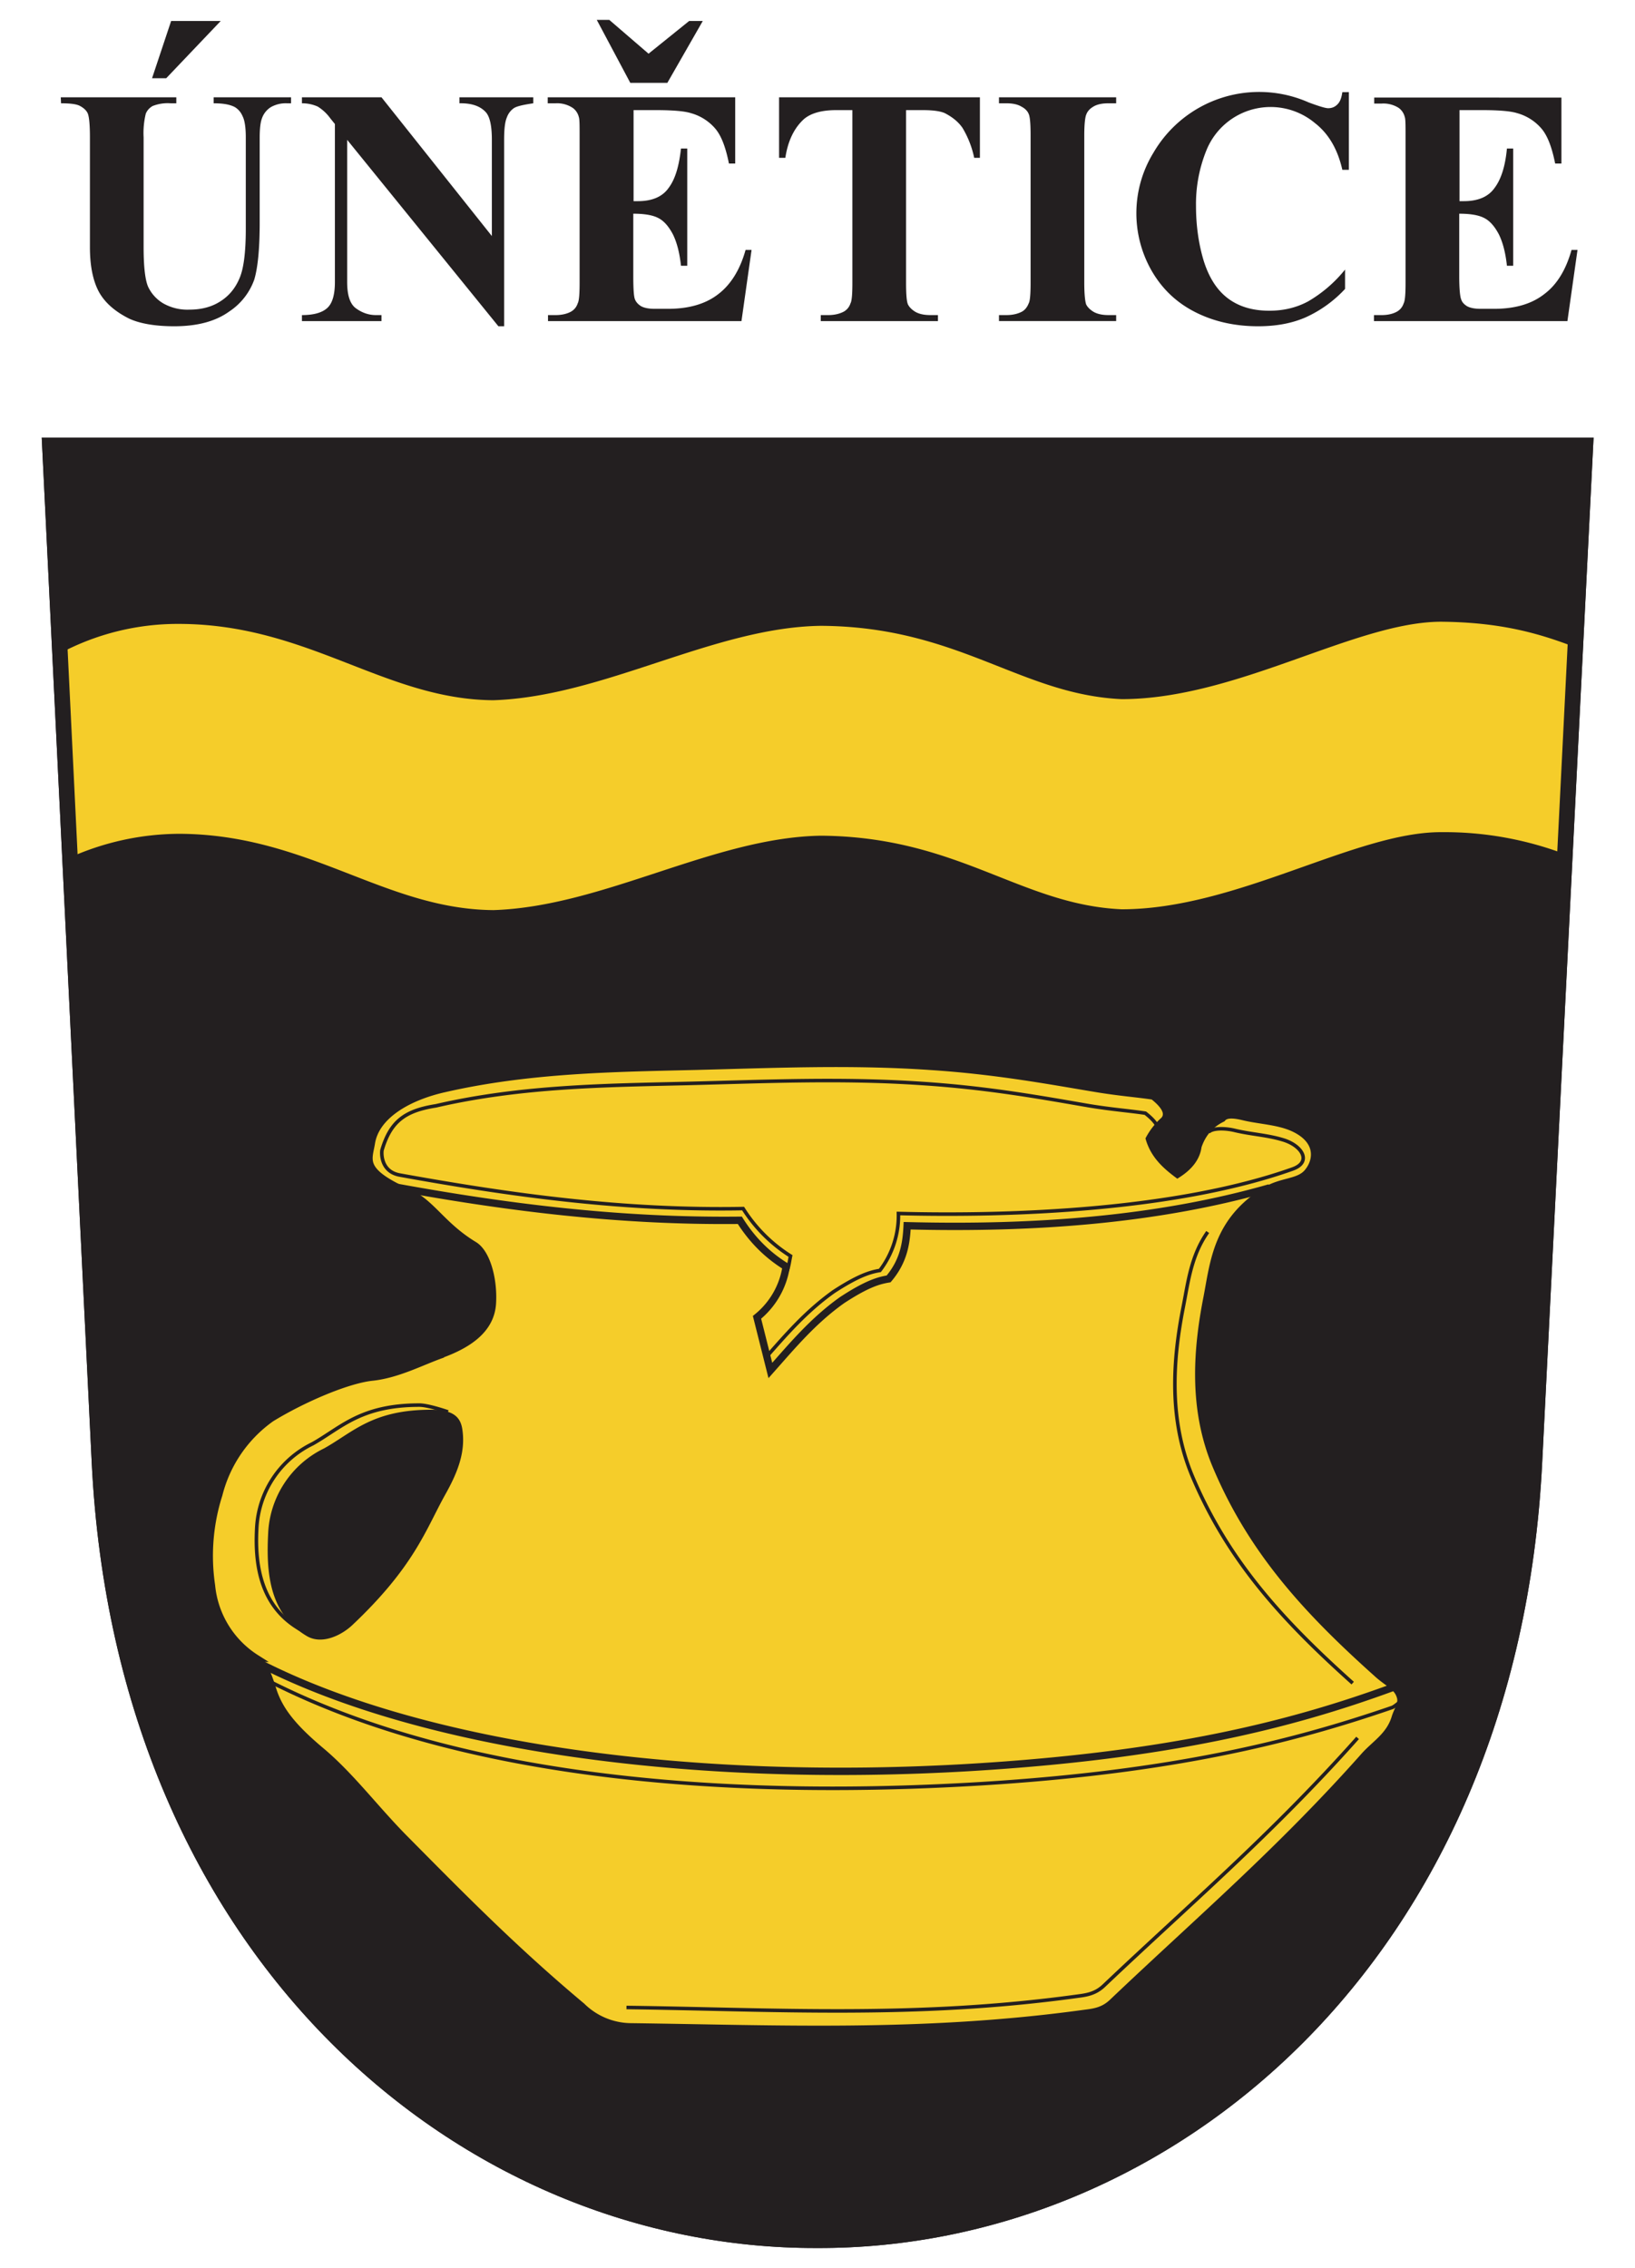 <svg xmlns="http://www.w3.org/2000/svg" viewBox="0 0 600 832">
  <path fill="#231f20" fill-rule="evenodd" d="M299.8 821.9c-128.3.4-254.4-104-263.3-285.5l-18.2-373h563.5l-18.7 373c-9 181.5-135 286-263.3 285.5"/>
  <path fill="none" stroke="#231f20" stroke-miterlimit="22.9" stroke-width="5.7" d="M299.8 821.9c-128.3.4-254.4-104-263.3-285.5l-18.2-373h563.5l-18.7 373c-9 181.5-135 286-263.3 285.5z"/>
  <path fill="#f5cd2a" fill-rule="evenodd" d="M574.1 313.3a125 125 0 0 0-45.2-8c-31.6-.1-75 28.3-117.3 28.3-37.2-1.7-59.8-26.6-110.3-27-39.4.6-79.8 26-120.2 27.3-40-.3-67.8-27.7-115.1-28a99.2 99.2 0 0 0-41 9l-3.4-75a92 92 0 0 1 44.4-11c47.3.2 75.2 27.7 115 28 40.5-1.3 80.9-26.8 120.3-27.3 50.5.3 73.1 25.2 110.3 26.9 42.4 0 85.7-28.4 117.3-28.4 21.3.2 35.5 4 50 9.7l-4.8 75.5"/>
  <path fill="none" stroke="#231f20" stroke-miterlimit="22.9" stroke-width="5.7" d="M299.8 821.9c-128.3.4-254.4-104-263.3-285.5l-18.2-373h563.5l-18.7 373c-9 181.5-135 286-263.3 285.5z"/>
  <path fill="#f5cd2a" fill-rule="evenodd" d="M161.6 497c10-3.6 18.6-9.1 19.1-19 .5-8.9-2.2-18.5-6.8-21.2-11.7-7.1-15.5-15.4-23.9-19.2-18-8-14.7-12-13.7-18.4 1.7-10 13.4-16.8 26.7-19.8 31-7.1 62-7.5 92.2-8.2 28.1-.7 56.6-2 86 0 24.7 1.6 44.6 5.4 61.5 8.2 8.6 1.4 14.5 1.8 20.5 2.7 4.6 3.6 6 6.6 4 8.9a25.2 25.2 0 0 0-5.4 6.8c1.8 6 5.9 9.7 10.3 13 4.4-2.8 7-6.2 7.5-10.2 1.6-4.8 4.6-8.2 8.9-10.3 1.2-1.5 3.6-1.6 7.5-.7 6 1.5 12.7 1.6 18.4 4.1 9.8 4.4 9.3 11.8 5.5 16.4-3.3 4-9.8 3.1-15.7 6.9-17.6 11-18.7 25.8-21.2 38.9-3.8 19.3-5.5 41.2 3.4 62.1 13.3 31.5 33.8 53.4 58.8 75.8 4.2 3.9 7.8 4.9 8.8 9 .6 2.4-1.2 4.7-2 7.4-2 6.5-7 9.4-11 13.7-31.4 35.4-61.8 61.3-92.8 90.8-3.6 3.4-7.3 3.6-11 4.1-58.6 8-111.6 5.5-166 4.8a26.1 26.1 0 0 1-17.7-7.5c-25-20.9-44.7-41-65.6-62.1-10.5-10.7-19.3-22.5-30-31.5-11-9.2-15.5-15.4-17.8-22.5-1.6-5.1-3.1-9.4-6.1-11.6a35.6 35.6 0 0 1-16.4-26.7 74 74 0 0 1 2.7-33.4 49 49 0 0 1 19.2-28c11.4-7 28-14.2 37.3-15.1 9-1 17.6-5.5 24.8-8.1"/>
  <path fill="none" stroke="#231f20" stroke-miterlimit="22.9" stroke-width="2.7" d="M161.6 497c10-3.6 18.6-9.1 19.1-19 .5-8.9-2.2-18.5-6.8-21.2-11.7-7.1-15.5-15.4-23.9-19.2-18-8-14.7-12-13.7-18.4 1.7-10 13.4-16.8 26.7-19.8 31-7.1 62-7.5 92.2-8.2 28.1-.7 56.6-2 86 0 24.7 1.6 44.6 5.4 61.5 8.2 8.6 1.4 14.5 1.8 20.5 2.7 4.6 3.6 6 6.6 4 8.9a25.2 25.2 0 0 0-5.4 6.8c1.8 6 5.9 9.7 10.3 13 4.4-2.8 7-6.2 7.5-10.2 1.6-4.8 4.6-8.2 8.9-10.3 1.2-1.5 3.6-1.6 7.5-.7 6 1.5 12.7 1.6 18.4 4.1 9.8 4.4 9.3 11.8 5.5 16.4-3.3 4-9.8 3.1-15.7 6.9-17.6 11-18.7 25.8-21.2 38.9-3.8 19.3-5.5 41.2 3.4 62.1 13.3 31.5 33.8 53.4 58.8 75.8 4.2 3.9 7.8 4.9 8.8 9 .6 2.4-1.2 4.7-2 7.4-2 6.5-7 9.4-11 13.7-31.4 35.4-61.8 61.3-92.8 90.8-3.6 3.4-7.3 3.6-11 4.1-58.6 8-111.6 5.5-166 4.8a26.1 26.1 0 0 1-17.7-7.5c-25-20.9-44.7-41-65.6-62.1-10.5-10.7-19.3-22.5-30-31.5-11-9.2-15.5-15.4-17.8-22.5-1.6-5.1-3.1-9.4-6.1-11.6a35.6 35.6 0 0 1-16.4-26.7 74 74 0 0 1 2.7-33.4 49 49 0 0 1 19.2-28c11.4-7 28-14.2 37.3-15.1 9-1 17.6-5.5 24.8-8.1z"/>
  <path fill="#231f20" fill-rule="evenodd" d="M112.7 600.3c5.4 3.1 12.4-.2 16.5-4 22.8-21.5 27-35 34.1-47.8 4.8-8.5 7.7-16.1 6.3-24.5-.8-4.5-3.8-6.8-11.4-6.8-21.6 0-28.7 8.3-39.3 14.2a36.4 36.4 0 0 0-20.5 31.3c-.7 13.7.2 29.4 14.3 37.6"/>
  <path fill="none" stroke="#231f20" stroke-miterlimit="22.9" stroke-width="2.7" d="M145.1 435.5c40.5 7.4 82 12.7 126.4 12.2 4.4 7 10 12.7 17 17a29.6 29.6 0 0 1-10.7 18.6l4.9 19.5c8-9 15.6-18.2 26.3-25.8 9-5.9 13.4-7.2 17.1-7.8 5.5-6.5 6.5-13 6.8-19.5 46.4 1.2 91.9-2.1 133-13.9M96 610.6c60 30.4 158 44 260.7 37.8 72.5-4.4 117-15.6 154.4-29.3"/>
  <path fill="none" stroke="#231f20" stroke-miterlimit="22.9" stroke-width="1.3" d="M98.8 616.8c75.5 38.4 179 42.6 261.3 37.6 70.2-4.3 114-15.3 150.9-28 1-.5 2.2-1.6 3.3-2.4M164.4 518c-1.7-.6-7.6-2.5-10.5-2.5-21.6 0-28.7 8.3-39.2 14.2A36.4 36.4 0 0 0 94.2 561c-.7 13.7 1.7 28.5 15.8 36.7M498.2 637.6c-31.5 35.4-61.9 61.3-93 90.8-3.5 3.4-7.2 3.6-10.8 4.1-58.7 8-110.2 4.7-164.5 4M443.2 452c-6.2 8.8-7.2 18.6-9 27.6-3.8 19.3-5.4 41.2 3.4 62.1 13.3 31.5 33.8 53.4 58.8 75.8M288.9 466.2c.6-1.8.8-3.4 1.2-5.4-7-4.4-13-10.4-17.4-17.4-43.6.8-84.6-4.8-126-12.3-7.2-1.3-6.7-8.5-6.5-9.2 3.1-10.4 8.3-14.4 19.8-16.2 31.1-7.2 62.1-7.5 92.2-8.2 28.2-.7 56.7-2 86.1 0 24.7 1.6 44.6 5.3 61.5 8.2 8.6 1.4 14.5 1.8 20.5 2.7 2.3 1.8 3.8 3.4 4.5 5m18.7 2c1.2-1.5 5.7-1.6 9.5-.7 6.2 1.5 12.2 1.7 18.2 3.6 6.8 2.2 10.2 8.1 3.1 10.6-42.5 15.1-102.8 17.4-144.6 16.3a33.2 33.2 0 0 1-6.8 20.9c-3.7.6-8.1 2-17 7.8-10.1 7.2-17.4 15.7-24.9 24.2"/>
  <path fill="#231f20" d="M22.3 35.7h42.4v2.2h-2.1a15 15 0 0 0-6.6 1c-1.2.7-2 1.6-2.5 2.8a30 30 0 0 0-.8 8.7v40.3c0 7.3.6 12.2 1.7 14.6a14 14 0 0 0 5.5 6 18 18 0 0 0 9.6 2.3c4.4 0 8.2-1 11.3-3 3.2-2 5.5-4.8 7-8.3 1.6-3.5 2.4-9.6 2.4-18.4V50.4c0-3.6-.4-6.3-1.2-7.8a7 7 0 0 0-2.8-3.3c-1.9-1-4.4-1.4-7.8-1.4v-2.2h28.4v2.2h-1.6a11 11 0 0 0-5.8 1.4 7.9 7.9 0 0 0-3.3 4.2c-.5 1.3-.8 3.6-.8 7v31.1c0 9.7-.7 16.7-2 21a23.4 23.4 0 0 1-9.2 11.7c-5 3.6-11.7 5.4-20.2 5.4-7 0-12.6-1-16.5-2.8-5.2-2.6-9-5.9-11.2-10-2.1-4-3.2-9.4-3.2-16.2V50.4c0-4.7-.3-7.6-.8-8.8-.5-1.1-1.5-2-2.8-2.7-1.2-.7-3.6-1-7-1zM81 7.7l-20 21h-5.2l7-21zm59 28l40.5 50.9V51.3c0-5-.7-8.3-2.1-10-2-2.3-5.2-3.5-9.8-3.4v-2.2h27.1v2.2c-3.4.5-5.8 1-7 1.7a6.9 6.9 0 0 0-2.7 3.5c-.7 1.6-1 4.3-1 8.2v68.4h-2.1l-55.5-68.4v52.2c0 4.7 1 8 3.2 9.6 2.2 1.6 4.6 2.5 7.4 2.5h2v2.2h-29.2v-2.2c4.6 0 7.7-1 9.5-2.8 1.8-1.8 2.6-5 2.6-9.3v-58l-1.7-2.1a16.2 16.2 0 0 0-4.6-4.3 14 14 0 0 0-5.8-1.2v-2.2zm92.5 4.7v33.4h1.6c5.2 0 9-1.6 11.3-4.9 2.4-3.2 3.8-8 4.5-14.4h2.3v43h-2.3c-.5-4.7-1.5-8.6-3-11.6-1.6-3-3.4-5-5.5-6-2-1-5-1.5-9-1.5v23.1c0 4.5.2 7.3.6 8.3.4 1 1.1 1.8 2.2 2.5 1 .6 2.7 1 5 1h5c7.6 0 13.8-1.8 18.4-5.4 4.6-3.5 8-9 10-16.2h2.2l-3.7 26.1h-71v-2.2h2.8c2.3 0 4.3-.5 5.7-1.3 1-.6 1.9-1.5 2.4-3 .5-.9.7-3.4.7-7.6v-54c0-3.7 0-6-.3-6.8a5.8 5.8 0 0 0-2.2-3.3 10.4 10.4 0 0 0-6.3-1.7H201v-2.2h68.8V60h-2.3c-1.2-6-2.8-10.2-5-12.8a18.1 18.1 0 0 0-9-5.7c-2.2-.7-6.4-1.1-12.7-1.1zm-1.2-10L219 7.3h4.6L238 19.7l14.9-12h5l-13 22.7zm128.3 5.3v22.2h-2.1a35.2 35.2 0 0 0-4.3-11c-1.6-2.3-3.8-4-6.5-5.4-1.6-.7-4.2-1.1-8-1.1h-6.2v63.3c0 4.2.2 6.9.7 8 .5 1 1.4 1.9 2.7 2.7 1.4.8 3.2 1.2 5.6 1.2h2.7v2.2h-43v-2.2h2.7c2.4 0 4.3-.5 5.8-1.3 1-.6 1.9-1.5 2.4-3 .5-.9.7-3.4.7-7.6V40.4h-6c-5.4 0-9.5 1.2-12 3.5-3.5 3.3-5.7 8-6.6 14h-2.3V35.7zm50 79.9v2.2h-43v-2.2h2.7c2.4 0 4.3-.5 5.8-1.3 1-.6 1.8-1.5 2.4-3 .5-.9.7-3.4.7-7.6v-54c0-4.2-.2-6.8-.7-7.9-.4-1-1.3-2-2.7-2.7-1.3-.8-3.2-1.2-5.5-1.2h-2.7v-2.2h43v2.2h-2.8c-2.4 0-4.3.4-5.7 1.3-1 .6-2 1.5-2.5 2.9-.4 1-.7 3.5-.7 7.6v54c0 4.2.3 6.9.7 8 .5 1 1.4 1.9 2.7 2.7 1.4.8 3.2 1.2 5.5 1.2zM495 33.8v28.5h-2.4c-1.7-7.5-5-13.2-10-17.1a25.4 25.4 0 0 0-39.9 10 52.4 52.4 0 0 0-3.8 20.4c0 7.3 1 14 2.8 20 1.9 6.1 4.8 10.7 8.7 13.7 4 3.1 9.1 4.7 15.4 4.7 5.2 0 9.9-1.1 14.2-3.4a49 49 0 0 0 13.6-11.7v7.1a45 45 0 0 1-14.4 10.4c-5 2.2-10.8 3.3-17.5 3.3-8.7 0-16.5-1.8-23.3-5.3-6.8-3.5-12-8.5-15.8-15.1a42.5 42.5 0 0 1 .7-43.3 44.9 44.9 0 0 1 57-18.4c3.8 1.4 6.1 2.1 7.1 2.1 1.3 0 2.4-.4 3.4-1.4 1-1 1.5-2.4 1.8-4.5zm40.6 6.6v33.4h1.6c5.2 0 9-1.6 11.3-4.9 2.4-3.2 3.9-8 4.5-14.4h2.3v43h-2.3c-.5-4.7-1.5-8.6-3-11.6-1.6-3-3.4-5-5.5-6-2-1-5-1.5-9-1.5v23.1c0 4.5.3 7.3.7 8.3.3 1 1 1.8 2.1 2.5 1 .6 2.7 1 5 1h5c7.7 0 13.8-1.8 18.4-5.4 4.7-3.5 8-9 10-16.2h2.2l-3.7 26.1h-71v-2.2h2.8c2.4 0 4.3-.5 5.7-1.3 1-.6 1.9-1.5 2.4-3 .5-.9.7-3.4.7-7.6v-54c0-3.7 0-6-.3-6.8a5.8 5.8 0 0 0-2.2-3.3A10.4 10.4 0 0 0 507 38h-2.7v-2.2H573V60h-2.3c-1.2-6-2.8-10.2-5-12.8a18.1 18.1 0 0 0-9-5.7c-2.2-.7-6.4-1.1-12.6-1.1h-8.5"/>
</svg>

